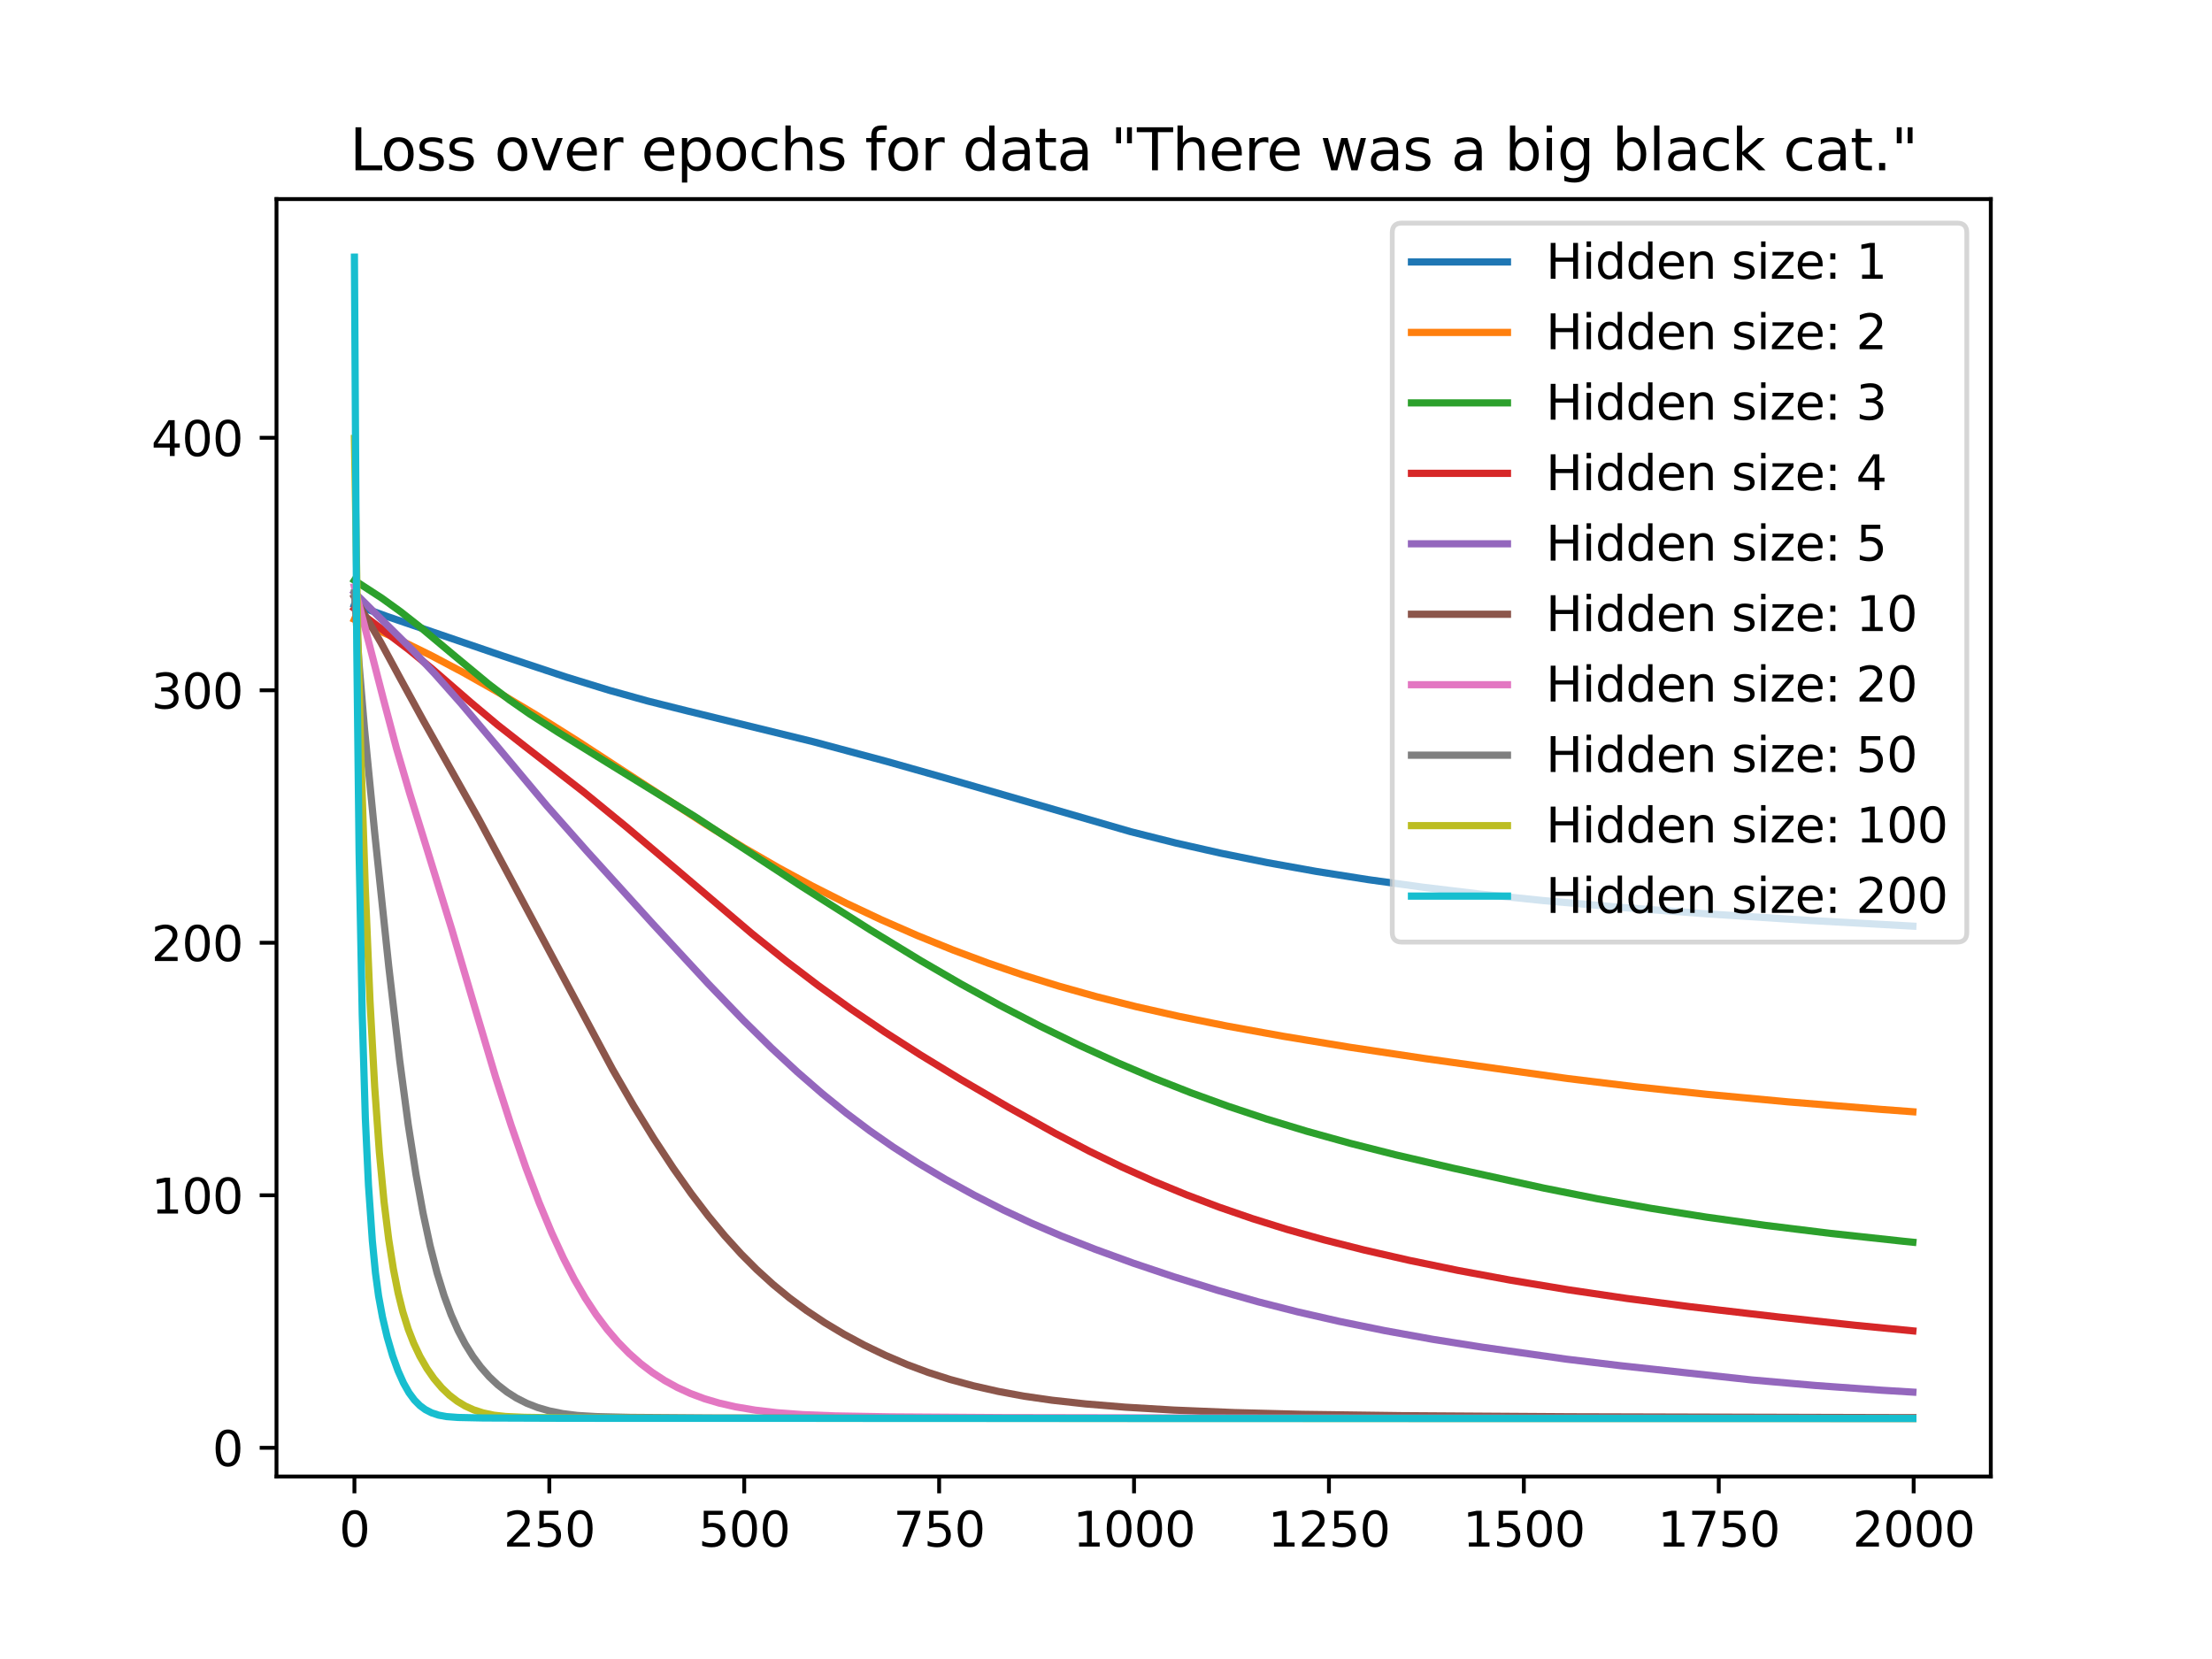 <?xml version="1.0" encoding="utf-8" standalone="no"?>
<!DOCTYPE svg PUBLIC "-//W3C//DTD SVG 1.1//EN"
  "http://www.w3.org/Graphics/SVG/1.1/DTD/svg11.dtd">
<svg xmlns:xlink="http://www.w3.org/1999/xlink" width="460.8pt" height="345.6pt" viewBox="0 0 460.8 345.6" xmlns="http://www.w3.org/2000/svg" version="1.1">
 <defs>
  <style type="text/css">*{stroke-linejoin: round; stroke-linecap: butt}</style>
 </defs>
 <g id="figure_1">
  <g id="patch_1">
   <path d="M 0 345.6 
L 460.8 345.6 
L 460.8 0 
L 0 0 
z
" style="fill: #ffffff"/>
  </g>
  <g id="axes_1">
   <g id="patch_2">
    <path d="M 57.6 307.584 
L 414.72 307.584 
L 414.72 41.472 
L 57.6 41.472 
z
" style="fill: #ffffff"/>
   </g>
   <g id="matplotlib.axis_1">
    <g id="xtick_1">
     <g id="line2d_1">
      <defs>
       <path id="m02c0e00116" d="M 0 0 
L 0 3.5 
" style="stroke: #000000; stroke-width: 0.8"/>
      </defs>
      <g>
       <use xlink:href="#m02c0e00116" x="73.833" y="307.584" style="stroke: #000000; stroke-width: 0.8"/>
      </g>
     </g>
     <g id="text_1">
      <!-- 0 -->
      <g transform="translate(70.651 322.182) scale(0.1 -0.1)">
       <defs>
        <path id="DejaVuSans-30" d="M 2034 4250 
Q 1547 4250 1301 3770 
Q 1056 3291 1056 2328 
Q 1056 1369 1301 889 
Q 1547 409 2034 409 
Q 2525 409 2770 889 
Q 3016 1369 3016 2328 
Q 3016 3291 2770 3770 
Q 2525 4250 2034 4250 
z
M 2034 4750 
Q 2819 4750 3233 4129 
Q 3647 3509 3647 2328 
Q 3647 1150 3233 529 
Q 2819 -91 2034 -91 
Q 1250 -91 836 529 
Q 422 1150 422 2328 
Q 422 3509 836 4129 
Q 1250 4750 2034 4750 
z
" transform="scale(0.016)"/>
       </defs>
       <use xlink:href="#DejaVuSans-30"/>
      </g>
     </g>
    </g>
    <g id="xtick_2">
     <g id="line2d_2">
      <g>
       <use xlink:href="#m02c0e00116" x="114.435" y="307.584" style="stroke: #000000; stroke-width: 0.8"/>
      </g>
     </g>
     <g id="text_2">
      <!-- 250 -->
      <g transform="translate(104.891 322.182) scale(0.1 -0.1)">
       <defs>
        <path id="DejaVuSans-32" d="M 1228 531 
L 3431 531 
L 3431 0 
L 469 0 
L 469 531 
Q 828 903 1448 1529 
Q 2069 2156 2228 2338 
Q 2531 2678 2651 2914 
Q 2772 3150 2772 3378 
Q 2772 3750 2511 3984 
Q 2250 4219 1831 4219 
Q 1534 4219 1204 4116 
Q 875 4013 500 3803 
L 500 4441 
Q 881 4594 1212 4672 
Q 1544 4750 1819 4750 
Q 2544 4750 2975 4387 
Q 3406 4025 3406 3419 
Q 3406 3131 3298 2873 
Q 3191 2616 2906 2266 
Q 2828 2175 2409 1742 
Q 1991 1309 1228 531 
z
" transform="scale(0.016)"/>
        <path id="DejaVuSans-35" d="M 691 4666 
L 3169 4666 
L 3169 4134 
L 1269 4134 
L 1269 2991 
Q 1406 3038 1543 3061 
Q 1681 3084 1819 3084 
Q 2600 3084 3056 2656 
Q 3513 2228 3513 1497 
Q 3513 744 3044 326 
Q 2575 -91 1722 -91 
Q 1428 -91 1123 -41 
Q 819 9 494 109 
L 494 744 
Q 775 591 1075 516 
Q 1375 441 1709 441 
Q 2250 441 2565 725 
Q 2881 1009 2881 1497 
Q 2881 1984 2565 2268 
Q 2250 2553 1709 2553 
Q 1456 2553 1204 2497 
Q 953 2441 691 2322 
L 691 4666 
z
" transform="scale(0.016)"/>
       </defs>
       <use xlink:href="#DejaVuSans-32"/>
       <use xlink:href="#DejaVuSans-35" x="63.623"/>
       <use xlink:href="#DejaVuSans-30" x="127.246"/>
      </g>
     </g>
    </g>
    <g id="xtick_3">
     <g id="line2d_3">
      <g>
       <use xlink:href="#m02c0e00116" x="155.037" y="307.584" style="stroke: #000000; stroke-width: 0.8"/>
      </g>
     </g>
     <g id="text_3">
      <!-- 500 -->
      <g transform="translate(145.493 322.182) scale(0.1 -0.1)">
       <use xlink:href="#DejaVuSans-35"/>
       <use xlink:href="#DejaVuSans-30" x="63.623"/>
       <use xlink:href="#DejaVuSans-30" x="127.246"/>
      </g>
     </g>
    </g>
    <g id="xtick_4">
     <g id="line2d_4">
      <g>
       <use xlink:href="#m02c0e00116" x="195.639" y="307.584" style="stroke: #000000; stroke-width: 0.8"/>
      </g>
     </g>
     <g id="text_4">
      <!-- 750 -->
      <g transform="translate(186.095 322.182) scale(0.1 -0.1)">
       <defs>
        <path id="DejaVuSans-37" d="M 525 4666 
L 3525 4666 
L 3525 4397 
L 1831 0 
L 1172 0 
L 2766 4134 
L 525 4134 
L 525 4666 
z
" transform="scale(0.016)"/>
       </defs>
       <use xlink:href="#DejaVuSans-37"/>
       <use xlink:href="#DejaVuSans-35" x="63.623"/>
       <use xlink:href="#DejaVuSans-30" x="127.246"/>
      </g>
     </g>
    </g>
    <g id="xtick_5">
     <g id="line2d_5">
      <g>
       <use xlink:href="#m02c0e00116" x="236.241" y="307.584" style="stroke: #000000; stroke-width: 0.8"/>
      </g>
     </g>
     <g id="text_5">
      <!-- 1000 -->
      <g transform="translate(223.516 322.182) scale(0.1 -0.1)">
       <defs>
        <path id="DejaVuSans-31" d="M 794 531 
L 1825 531 
L 1825 4091 
L 703 3866 
L 703 4441 
L 1819 4666 
L 2450 4666 
L 2450 531 
L 3481 531 
L 3481 0 
L 794 0 
L 794 531 
z
" transform="scale(0.016)"/>
       </defs>
       <use xlink:href="#DejaVuSans-31"/>
       <use xlink:href="#DejaVuSans-30" x="63.623"/>
       <use xlink:href="#DejaVuSans-30" x="127.246"/>
       <use xlink:href="#DejaVuSans-30" x="190.869"/>
      </g>
     </g>
    </g>
    <g id="xtick_6">
     <g id="line2d_6">
      <g>
       <use xlink:href="#m02c0e00116" x="276.843" y="307.584" style="stroke: #000000; stroke-width: 0.8"/>
      </g>
     </g>
     <g id="text_6">
      <!-- 1250 -->
      <g transform="translate(264.118 322.182) scale(0.1 -0.1)">
       <use xlink:href="#DejaVuSans-31"/>
       <use xlink:href="#DejaVuSans-32" x="63.623"/>
       <use xlink:href="#DejaVuSans-35" x="127.246"/>
       <use xlink:href="#DejaVuSans-30" x="190.869"/>
      </g>
     </g>
    </g>
    <g id="xtick_7">
     <g id="line2d_7">
      <g>
       <use xlink:href="#m02c0e00116" x="317.445" y="307.584" style="stroke: #000000; stroke-width: 0.8"/>
      </g>
     </g>
     <g id="text_7">
      <!-- 1500 -->
      <g transform="translate(304.72 322.182) scale(0.1 -0.1)">
       <use xlink:href="#DejaVuSans-31"/>
       <use xlink:href="#DejaVuSans-35" x="63.623"/>
       <use xlink:href="#DejaVuSans-30" x="127.246"/>
       <use xlink:href="#DejaVuSans-30" x="190.869"/>
      </g>
     </g>
    </g>
    <g id="xtick_8">
     <g id="line2d_8">
      <g>
       <use xlink:href="#m02c0e00116" x="358.048" y="307.584" style="stroke: #000000; stroke-width: 0.8"/>
      </g>
     </g>
     <g id="text_8">
      <!-- 1750 -->
      <g transform="translate(345.323 322.182) scale(0.1 -0.1)">
       <use xlink:href="#DejaVuSans-31"/>
       <use xlink:href="#DejaVuSans-37" x="63.623"/>
       <use xlink:href="#DejaVuSans-35" x="127.246"/>
       <use xlink:href="#DejaVuSans-30" x="190.869"/>
      </g>
     </g>
    </g>
    <g id="xtick_9">
     <g id="line2d_9">
      <g>
       <use xlink:href="#m02c0e00116" x="398.65" y="307.584" style="stroke: #000000; stroke-width: 0.8"/>
      </g>
     </g>
     <g id="text_9">
      <!-- 2000 -->
      <g transform="translate(385.925 322.182) scale(0.1 -0.1)">
       <use xlink:href="#DejaVuSans-32"/>
       <use xlink:href="#DejaVuSans-30" x="63.623"/>
       <use xlink:href="#DejaVuSans-30" x="127.246"/>
       <use xlink:href="#DejaVuSans-30" x="190.869"/>
      </g>
     </g>
    </g>
   </g>
   <g id="matplotlib.axis_2">
    <g id="ytick_1">
     <g id="line2d_10">
      <defs>
       <path id="m944d65436e" d="M 0 0 
L -3.5 0 
" style="stroke: #000000; stroke-width: 0.8"/>
      </defs>
      <g>
       <use xlink:href="#m944d65436e" x="57.6" y="301.598" style="stroke: #000000; stroke-width: 0.8"/>
      </g>
     </g>
     <g id="text_10">
      <!-- 0 -->
      <g transform="translate(44.237 305.397) scale(0.1 -0.1)">
       <use xlink:href="#DejaVuSans-30"/>
      </g>
     </g>
    </g>
    <g id="ytick_2">
     <g id="line2d_11">
      <g>
       <use xlink:href="#m944d65436e" x="57.6" y="248.998" style="stroke: #000000; stroke-width: 0.8"/>
      </g>
     </g>
     <g id="text_11">
      <!-- 100 -->
      <g transform="translate(31.512 252.797) scale(0.1 -0.1)">
       <use xlink:href="#DejaVuSans-31"/>
       <use xlink:href="#DejaVuSans-30" x="63.623"/>
       <use xlink:href="#DejaVuSans-30" x="127.246"/>
      </g>
     </g>
    </g>
    <g id="ytick_3">
     <g id="line2d_12">
      <g>
       <use xlink:href="#m944d65436e" x="57.6" y="196.398" style="stroke: #000000; stroke-width: 0.8"/>
      </g>
     </g>
     <g id="text_12">
      <!-- 200 -->
      <g transform="translate(31.512 200.197) scale(0.1 -0.1)">
       <use xlink:href="#DejaVuSans-32"/>
       <use xlink:href="#DejaVuSans-30" x="63.623"/>
       <use xlink:href="#DejaVuSans-30" x="127.246"/>
      </g>
     </g>
    </g>
    <g id="ytick_4">
     <g id="line2d_13">
      <g>
       <use xlink:href="#m944d65436e" x="57.6" y="143.798" style="stroke: #000000; stroke-width: 0.8"/>
      </g>
     </g>
     <g id="text_13">
      <!-- 300 -->
      <g transform="translate(31.512 147.597) scale(0.1 -0.1)">
       <defs>
        <path id="DejaVuSans-33" d="M 2597 2516 
Q 3050 2419 3304 2112 
Q 3559 1806 3559 1356 
Q 3559 666 3084 287 
Q 2609 -91 1734 -91 
Q 1441 -91 1130 -33 
Q 819 25 488 141 
L 488 750 
Q 750 597 1062 519 
Q 1375 441 1716 441 
Q 2309 441 2620 675 
Q 2931 909 2931 1356 
Q 2931 1769 2642 2001 
Q 2353 2234 1838 2234 
L 1294 2234 
L 1294 2753 
L 1863 2753 
Q 2328 2753 2575 2939 
Q 2822 3125 2822 3475 
Q 2822 3834 2567 4026 
Q 2313 4219 1838 4219 
Q 1578 4219 1281 4162 
Q 984 4106 628 3988 
L 628 4550 
Q 988 4650 1302 4700 
Q 1616 4750 1894 4750 
Q 2613 4750 3031 4423 
Q 3450 4097 3450 3541 
Q 3450 3153 3228 2886 
Q 3006 2619 2597 2516 
z
" transform="scale(0.016)"/>
       </defs>
       <use xlink:href="#DejaVuSans-33"/>
       <use xlink:href="#DejaVuSans-30" x="63.623"/>
       <use xlink:href="#DejaVuSans-30" x="127.246"/>
      </g>
     </g>
    </g>
    <g id="ytick_5">
     <g id="line2d_14">
      <g>
       <use xlink:href="#m944d65436e" x="57.6" y="91.198" style="stroke: #000000; stroke-width: 0.8"/>
      </g>
     </g>
     <g id="text_14">
      <!-- 400 -->
      <g transform="translate(31.512 94.997) scale(0.1 -0.1)">
       <defs>
        <path id="DejaVuSans-34" d="M 2419 4116 
L 825 1625 
L 2419 1625 
L 2419 4116 
z
M 2253 4666 
L 3047 4666 
L 3047 1625 
L 3713 1625 
L 3713 1100 
L 3047 1100 
L 3047 0 
L 2419 0 
L 2419 1100 
L 313 1100 
L 313 1709 
L 2253 4666 
z
" transform="scale(0.016)"/>
       </defs>
       <use xlink:href="#DejaVuSans-34"/>
       <use xlink:href="#DejaVuSans-30" x="63.623"/>
       <use xlink:href="#DejaVuSans-30" x="127.246"/>
      </g>
     </g>
    </g>
   </g>
   <g id="line2d_15">
    <path d="M 73.833 125.951 
L 80.654 128.425 
L 104.853 136.683 
L 118.008 141.062 
L 126.94 143.808 
L 134.898 146.027 
L 143.344 148.14 
L 169.491 154.535 
L 184.758 158.632 
L 198.238 162.449 
L 235.592 173.268 
L 245.011 175.633 
L 254.269 177.726 
L 264.013 179.699 
L 274.245 181.538 
L 284.964 183.236 
L 296.332 184.811 
L 308.513 186.274 
L 321.668 187.624 
L 337.259 188.994 
L 355.449 190.363 
L 376.725 191.736 
L 398.487 192.932 
L 398.487 192.932 
" clip-path="url(#pafa8be8f41)" style="fill: none; stroke: #1f77b4; stroke-width: 1.5; stroke-linecap: square"/>
   </g>
   <g id="line2d_16">
    <path d="M 73.833 129.037 
L 83.252 133.326 
L 89.911 136.602 
L 96.57 140.132 
L 103.716 144.175 
L 111.674 148.939 
L 120.444 154.455 
L 132.949 162.607 
L 147.079 171.766 
L 155.037 176.65 
L 162.183 180.778 
L 169.167 184.558 
L 176.312 188.172 
L 183.621 191.616 
L 191.092 194.888 
L 198.562 197.916 
L 205.871 200.641 
L 213.179 203.133 
L 220.65 205.449 
L 228.446 207.634 
L 236.728 209.721 
L 245.661 211.737 
L 255.568 213.738 
L 267.261 215.863 
L 281.228 218.167 
L 296.82 220.513 
L 326.54 224.675 
L 340.507 226.372 
L 355.449 227.958 
L 372.502 229.54 
L 391.991 231.117 
L 398.487 231.599 
L 398.487 231.599 
" clip-path="url(#pafa8be8f41)" style="fill: none; stroke: #ff7f0e; stroke-width: 1.5; stroke-linecap: square"/>
   </g>
   <g id="line2d_17">
    <path d="M 73.833 120.896 
L 79.517 124.588 
L 83.415 127.4 
L 87.8 130.849 
L 94.296 136.289 
L 101.767 142.48 
L 106.152 145.824 
L 110.375 148.759 
L 116.221 152.514 
L 127.59 159.545 
L 144.805 170.136 
L 153.413 175.784 
L 167.055 184.697 
L 181.347 193.747 
L 191.741 200.086 
L 200.187 204.983 
L 208.307 209.437 
L 216.59 213.726 
L 224.873 217.762 
L 232.831 221.395 
L 240.464 224.64 
L 248.097 227.645 
L 255.893 230.471 
L 263.851 233.116 
L 272.296 235.681 
L 281.228 238.161 
L 290.81 240.587 
L 302.666 243.343 
L 321.668 247.515 
L 332.874 249.748 
L 343.918 251.718 
L 355.449 253.544 
L 367.792 255.271 
L 381.272 256.93 
L 396.538 258.58 
L 398.487 258.776 
L 398.487 258.776 
" clip-path="url(#pafa8be8f41)" style="fill: none; stroke: #2ca02c; stroke-width: 1.5; stroke-linecap: square"/>
   </g>
   <g id="line2d_18">
    <path d="M 73.833 126.78 
L 79.192 130.806 
L 85.201 135.372 
L 90.074 139.38 
L 98.194 146.431 
L 103.716 151.061 
L 109.4 155.512 
L 121.581 164.98 
L 130.513 172.289 
L 140.42 180.688 
L 156.661 194.511 
L 163.807 200.246 
L 170.466 205.31 
L 177.287 210.213 
L 184.27 214.955 
L 191.741 219.753 
L 200.187 224.903 
L 210.093 230.675 
L 219.838 236.112 
L 226.984 239.848 
L 233.643 243.079 
L 240.301 246.067 
L 247.123 248.884 
L 253.944 251.463 
L 260.927 253.869 
L 268.073 256.101 
L 275.706 258.251 
L 284.152 260.395 
L 293.571 262.552 
L 303.803 264.666 
L 314.684 266.685 
L 326.703 268.686 
L 338.883 270.489 
L 352.038 272.205 
L 370.553 274.36 
L 386.631 276.097 
L 398.487 277.246 
L 398.487 277.246 
" clip-path="url(#pafa8be8f41)" style="fill: none; stroke: #d62728; stroke-width: 1.5; stroke-linecap: square"/>
   </g>
   <g id="line2d_19">
    <path d="M 73.833 123.421 
L 78.218 127.795 
L 86.013 135.504 
L 90.723 140.534 
L 96.083 146.588 
L 102.092 153.716 
L 113.948 167.901 
L 122.23 177.272 
L 136.035 192.499 
L 147.566 204.968 
L 154.875 212.56 
L 160.721 218.323 
L 166.081 223.295 
L 171.278 227.813 
L 176.312 231.893 
L 181.185 235.556 
L 186.057 238.943 
L 191.254 242.283 
L 196.938 245.66 
L 202.947 248.97 
L 208.957 252.031 
L 214.966 254.847 
L 221.137 257.494 
L 228.121 260.243 
L 236.079 263.137 
L 244.524 265.972 
L 253.619 268.792 
L 262.064 271.181 
L 270.347 273.292 
L 278.955 275.255 
L 288.537 277.208 
L 298.444 279.001 
L 308.838 280.654 
L 326.216 283.127 
L 337.584 284.497 
L 364.869 287.461 
L 378.349 288.635 
L 391.991 289.609 
L 398.487 290.003 
L 398.487 290.003 
" clip-path="url(#pafa8be8f41)" style="fill: none; stroke: #9467bd; stroke-width: 1.5; stroke-linecap: square"/>
   </g>
   <g id="line2d_20">
    <path d="M 73.833 124.382 
L 79.355 133.878 
L 83.415 141.39 
L 88.125 149.998 
L 99.818 170.788 
L 127.59 222.731 
L 131.975 230.317 
L 136.198 237.181 
L 140.258 243.358 
L 143.993 248.65 
L 147.566 253.337 
L 150.977 257.453 
L 154.387 261.215 
L 157.636 264.475 
L 161.046 267.576 
L 164.457 270.377 
L 168.03 273.024 
L 171.765 275.516 
L 175.825 277.948 
L 180.048 280.219 
L 184.433 282.331 
L 188.98 284.273 
L 193.365 285.907 
L 197.913 287.365 
L 202.785 288.689 
L 207.982 289.864 
L 213.342 290.851 
L 219.188 291.694 
L 226.172 292.463 
L 234.455 293.145 
L 244.524 293.744 
L 257.192 294.266 
L 271.321 294.63 
L 291.947 294.908 
L 327.19 295.137 
L 392.803 295.311 
L 398.487 295.32 
L 398.487 295.32 
" clip-path="url(#pafa8be8f41)" style="fill: none; stroke: #8c564b; stroke-width: 1.5; stroke-linecap: square"/>
   </g>
   <g id="line2d_21">
    <path d="M 73.833 122.219 
L 79.842 145.537 
L 82.603 155.93 
L 85.364 165.329 
L 89.262 177.889 
L 94.134 193.662 
L 98.844 209.633 
L 103.229 224.334 
L 106.477 234.422 
L 109.563 243.289 
L 112.324 250.565 
L 114.922 256.802 
L 117.358 262.076 
L 119.632 266.484 
L 121.906 270.403 
L 124.179 273.861 
L 126.453 276.899 
L 128.727 279.56 
L 131.001 281.884 
L 133.437 284.043 
L 135.873 285.902 
L 138.471 287.593 
L 141.07 289.022 
L 143.831 290.289 
L 146.754 291.382 
L 149.84 292.293 
L 153.25 293.07 
L 157.311 293.756 
L 161.858 294.293 
L 167.218 294.691 
L 173.876 294.954 
L 185.407 295.157 
L 208.794 295.312 
L 265.475 295.417 
L 398.487 295.467 
L 398.487 295.467 
" clip-path="url(#pafa8be8f41)" style="fill: none; stroke: #e377c2; stroke-width: 1.5; stroke-linecap: square"/>
   </g>
   <g id="line2d_22">
    <path d="M 73.833 123.513 
L 74.807 138.385 
L 75.944 151.953 
L 78.055 173.511 
L 80.979 201.285 
L 83.252 220.841 
L 85.039 234.252 
L 86.663 244.676 
L 88.125 252.677 
L 89.586 259.469 
L 91.048 265.164 
L 92.51 269.908 
L 93.971 273.863 
L 95.433 277.175 
L 96.895 279.966 
L 98.519 282.577 
L 100.143 284.777 
L 101.929 286.813 
L 103.716 288.501 
L 105.665 290.017 
L 107.614 291.253 
L 109.725 292.323 
L 111.999 293.212 
L 114.435 293.917 
L 117.196 294.474 
L 120.282 294.863 
L 124.179 295.098 
L 131.325 295.266 
L 147.891 295.385 
L 197.588 295.457 
L 398.487 295.485 
L 398.487 295.485 
" clip-path="url(#pafa8be8f41)" style="fill: none; stroke: #7f7f7f; stroke-width: 1.5; stroke-linecap: square"/>
   </g>
   <g id="line2d_23">
    <path d="M 73.833 91.334 
L 74.482 129.531 
L 75.132 155.842 
L 76.106 185.281 
L 77.081 208.543 
L 78.055 226.447 
L 79.03 240.051 
L 80.004 250.359 
L 80.979 258.222 
L 81.953 264.394 
L 82.928 269.318 
L 83.902 273.241 
L 85.039 276.878 
L 86.176 279.802 
L 87.475 282.548 
L 88.937 285.09 
L 90.398 287.187 
L 92.022 289.107 
L 93.647 290.665 
L 95.271 291.912 
L 96.895 292.89 
L 98.681 293.701 
L 100.63 294.331 
L 102.904 294.81 
L 105.34 295.082 
L 109.238 295.257 
L 118.008 295.377 
L 144.643 295.452 
L 275.382 295.484 
L 398.487 295.487 
L 398.487 295.487 
" clip-path="url(#pafa8be8f41)" style="fill: none; stroke: #bcbd22; stroke-width: 1.5; stroke-linecap: square"/>
   </g>
   <g id="line2d_24">
    <path d="M 73.833 53.568 
L 74.32 134.458 
L 74.807 177.659 
L 75.457 211.288 
L 76.106 232.916 
L 76.756 246.858 
L 77.568 258.524 
L 78.218 265.182 
L 78.867 269.992 
L 79.679 274.385 
L 80.654 278.528 
L 81.791 282.441 
L 82.928 285.588 
L 84.064 288.126 
L 85.201 290.129 
L 86.338 291.665 
L 87.475 292.813 
L 88.612 293.65 
L 89.911 294.315 
L 91.373 294.798 
L 92.997 295.098 
L 95.433 295.282 
L 100.63 295.39 
L 118.82 295.457 
L 233.48 295.482 
L 243.874 295.486 
L 398.487 295.488 
L 398.487 295.488 
" clip-path="url(#pafa8be8f41)" style="fill: none; stroke: #17becf; stroke-width: 1.5; stroke-linecap: square"/>
   </g>
   <g id="patch_3">
    <path d="M 57.6 307.584 
L 57.6 41.472 
" style="fill: none; stroke: #000000; stroke-width: 0.8; stroke-linejoin: miter; stroke-linecap: square"/>
   </g>
   <g id="patch_4">
    <path d="M 414.72 307.584 
L 414.72 41.472 
" style="fill: none; stroke: #000000; stroke-width: 0.8; stroke-linejoin: miter; stroke-linecap: square"/>
   </g>
   <g id="patch_5">
    <path d="M 57.6 307.584 
L 414.72 307.584 
" style="fill: none; stroke: #000000; stroke-width: 0.8; stroke-linejoin: miter; stroke-linecap: square"/>
   </g>
   <g id="patch_6">
    <path d="M 57.6 41.472 
L 414.72 41.472 
" style="fill: none; stroke: #000000; stroke-width: 0.8; stroke-linejoin: miter; stroke-linecap: square"/>
   </g>
   <g id="text_15">
    <!-- Loss over epochs for data "There was a big black cat." -->
    <g transform="translate(72.85 35.472) scale(0.12 -0.12)">
     <defs>
      <path id="DejaVuSans-4c" d="M 628 4666 
L 1259 4666 
L 1259 531 
L 3531 531 
L 3531 0 
L 628 0 
L 628 4666 
z
" transform="scale(0.016)"/>
      <path id="DejaVuSans-6f" d="M 1959 3097 
Q 1497 3097 1228 2736 
Q 959 2375 959 1747 
Q 959 1119 1226 758 
Q 1494 397 1959 397 
Q 2419 397 2687 759 
Q 2956 1122 2956 1747 
Q 2956 2369 2687 2733 
Q 2419 3097 1959 3097 
z
M 1959 3584 
Q 2709 3584 3137 3096 
Q 3566 2609 3566 1747 
Q 3566 888 3137 398 
Q 2709 -91 1959 -91 
Q 1206 -91 779 398 
Q 353 888 353 1747 
Q 353 2609 779 3096 
Q 1206 3584 1959 3584 
z
" transform="scale(0.016)"/>
      <path id="DejaVuSans-73" d="M 2834 3397 
L 2834 2853 
Q 2591 2978 2328 3040 
Q 2066 3103 1784 3103 
Q 1356 3103 1142 2972 
Q 928 2841 928 2578 
Q 928 2378 1081 2264 
Q 1234 2150 1697 2047 
L 1894 2003 
Q 2506 1872 2764 1633 
Q 3022 1394 3022 966 
Q 3022 478 2636 193 
Q 2250 -91 1575 -91 
Q 1294 -91 989 -36 
Q 684 19 347 128 
L 347 722 
Q 666 556 975 473 
Q 1284 391 1588 391 
Q 1994 391 2212 530 
Q 2431 669 2431 922 
Q 2431 1156 2273 1281 
Q 2116 1406 1581 1522 
L 1381 1569 
Q 847 1681 609 1914 
Q 372 2147 372 2553 
Q 372 3047 722 3315 
Q 1072 3584 1716 3584 
Q 2034 3584 2315 3537 
Q 2597 3491 2834 3397 
z
" transform="scale(0.016)"/>
      <path id="DejaVuSans-20" transform="scale(0.016)"/>
      <path id="DejaVuSans-76" d="M 191 3500 
L 800 3500 
L 1894 563 
L 2988 3500 
L 3597 3500 
L 2284 0 
L 1503 0 
L 191 3500 
z
" transform="scale(0.016)"/>
      <path id="DejaVuSans-65" d="M 3597 1894 
L 3597 1613 
L 953 1613 
Q 991 1019 1311 708 
Q 1631 397 2203 397 
Q 2534 397 2845 478 
Q 3156 559 3463 722 
L 3463 178 
Q 3153 47 2828 -22 
Q 2503 -91 2169 -91 
Q 1331 -91 842 396 
Q 353 884 353 1716 
Q 353 2575 817 3079 
Q 1281 3584 2069 3584 
Q 2775 3584 3186 3129 
Q 3597 2675 3597 1894 
z
M 3022 2063 
Q 3016 2534 2758 2815 
Q 2500 3097 2075 3097 
Q 1594 3097 1305 2825 
Q 1016 2553 972 2059 
L 3022 2063 
z
" transform="scale(0.016)"/>
      <path id="DejaVuSans-72" d="M 2631 2963 
Q 2534 3019 2420 3045 
Q 2306 3072 2169 3072 
Q 1681 3072 1420 2755 
Q 1159 2438 1159 1844 
L 1159 0 
L 581 0 
L 581 3500 
L 1159 3500 
L 1159 2956 
Q 1341 3275 1631 3429 
Q 1922 3584 2338 3584 
Q 2397 3584 2469 3576 
Q 2541 3569 2628 3553 
L 2631 2963 
z
" transform="scale(0.016)"/>
      <path id="DejaVuSans-70" d="M 1159 525 
L 1159 -1331 
L 581 -1331 
L 581 3500 
L 1159 3500 
L 1159 2969 
Q 1341 3281 1617 3432 
Q 1894 3584 2278 3584 
Q 2916 3584 3314 3078 
Q 3713 2572 3713 1747 
Q 3713 922 3314 415 
Q 2916 -91 2278 -91 
Q 1894 -91 1617 61 
Q 1341 213 1159 525 
z
M 3116 1747 
Q 3116 2381 2855 2742 
Q 2594 3103 2138 3103 
Q 1681 3103 1420 2742 
Q 1159 2381 1159 1747 
Q 1159 1113 1420 752 
Q 1681 391 2138 391 
Q 2594 391 2855 752 
Q 3116 1113 3116 1747 
z
" transform="scale(0.016)"/>
      <path id="DejaVuSans-63" d="M 3122 3366 
L 3122 2828 
Q 2878 2963 2633 3030 
Q 2388 3097 2138 3097 
Q 1578 3097 1268 2742 
Q 959 2388 959 1747 
Q 959 1106 1268 751 
Q 1578 397 2138 397 
Q 2388 397 2633 464 
Q 2878 531 3122 666 
L 3122 134 
Q 2881 22 2623 -34 
Q 2366 -91 2075 -91 
Q 1284 -91 818 406 
Q 353 903 353 1747 
Q 353 2603 823 3093 
Q 1294 3584 2113 3584 
Q 2378 3584 2631 3529 
Q 2884 3475 3122 3366 
z
" transform="scale(0.016)"/>
      <path id="DejaVuSans-68" d="M 3513 2113 
L 3513 0 
L 2938 0 
L 2938 2094 
Q 2938 2591 2744 2837 
Q 2550 3084 2163 3084 
Q 1697 3084 1428 2787 
Q 1159 2491 1159 1978 
L 1159 0 
L 581 0 
L 581 4863 
L 1159 4863 
L 1159 2956 
Q 1366 3272 1645 3428 
Q 1925 3584 2291 3584 
Q 2894 3584 3203 3211 
Q 3513 2838 3513 2113 
z
" transform="scale(0.016)"/>
      <path id="DejaVuSans-66" d="M 2375 4863 
L 2375 4384 
L 1825 4384 
Q 1516 4384 1395 4259 
Q 1275 4134 1275 3809 
L 1275 3500 
L 2222 3500 
L 2222 3053 
L 1275 3053 
L 1275 0 
L 697 0 
L 697 3053 
L 147 3053 
L 147 3500 
L 697 3500 
L 697 3744 
Q 697 4328 969 4595 
Q 1241 4863 1831 4863 
L 2375 4863 
z
" transform="scale(0.016)"/>
      <path id="DejaVuSans-64" d="M 2906 2969 
L 2906 4863 
L 3481 4863 
L 3481 0 
L 2906 0 
L 2906 525 
Q 2725 213 2448 61 
Q 2172 -91 1784 -91 
Q 1150 -91 751 415 
Q 353 922 353 1747 
Q 353 2572 751 3078 
Q 1150 3584 1784 3584 
Q 2172 3584 2448 3432 
Q 2725 3281 2906 2969 
z
M 947 1747 
Q 947 1113 1208 752 
Q 1469 391 1925 391 
Q 2381 391 2643 752 
Q 2906 1113 2906 1747 
Q 2906 2381 2643 2742 
Q 2381 3103 1925 3103 
Q 1469 3103 1208 2742 
Q 947 2381 947 1747 
z
" transform="scale(0.016)"/>
      <path id="DejaVuSans-61" d="M 2194 1759 
Q 1497 1759 1228 1600 
Q 959 1441 959 1056 
Q 959 750 1161 570 
Q 1363 391 1709 391 
Q 2188 391 2477 730 
Q 2766 1069 2766 1631 
L 2766 1759 
L 2194 1759 
z
M 3341 1997 
L 3341 0 
L 2766 0 
L 2766 531 
Q 2569 213 2275 61 
Q 1981 -91 1556 -91 
Q 1019 -91 701 211 
Q 384 513 384 1019 
Q 384 1609 779 1909 
Q 1175 2209 1959 2209 
L 2766 2209 
L 2766 2266 
Q 2766 2663 2505 2880 
Q 2244 3097 1772 3097 
Q 1472 3097 1187 3025 
Q 903 2953 641 2809 
L 641 3341 
Q 956 3463 1253 3523 
Q 1550 3584 1831 3584 
Q 2591 3584 2966 3190 
Q 3341 2797 3341 1997 
z
" transform="scale(0.016)"/>
      <path id="DejaVuSans-74" d="M 1172 4494 
L 1172 3500 
L 2356 3500 
L 2356 3053 
L 1172 3053 
L 1172 1153 
Q 1172 725 1289 603 
Q 1406 481 1766 481 
L 2356 481 
L 2356 0 
L 1766 0 
Q 1100 0 847 248 
Q 594 497 594 1153 
L 594 3053 
L 172 3053 
L 172 3500 
L 594 3500 
L 594 4494 
L 1172 4494 
z
" transform="scale(0.016)"/>
      <path id="DejaVuSans-22" d="M 1147 4666 
L 1147 2931 
L 616 2931 
L 616 4666 
L 1147 4666 
z
M 2328 4666 
L 2328 2931 
L 1797 2931 
L 1797 4666 
L 2328 4666 
z
" transform="scale(0.016)"/>
      <path id="DejaVuSans-54" d="M -19 4666 
L 3928 4666 
L 3928 4134 
L 2272 4134 
L 2272 0 
L 1638 0 
L 1638 4134 
L -19 4134 
L -19 4666 
z
" transform="scale(0.016)"/>
      <path id="DejaVuSans-77" d="M 269 3500 
L 844 3500 
L 1563 769 
L 2278 3500 
L 2956 3500 
L 3675 769 
L 4391 3500 
L 4966 3500 
L 4050 0 
L 3372 0 
L 2619 2869 
L 1863 0 
L 1184 0 
L 269 3500 
z
" transform="scale(0.016)"/>
      <path id="DejaVuSans-62" d="M 3116 1747 
Q 3116 2381 2855 2742 
Q 2594 3103 2138 3103 
Q 1681 3103 1420 2742 
Q 1159 2381 1159 1747 
Q 1159 1113 1420 752 
Q 1681 391 2138 391 
Q 2594 391 2855 752 
Q 3116 1113 3116 1747 
z
M 1159 2969 
Q 1341 3281 1617 3432 
Q 1894 3584 2278 3584 
Q 2916 3584 3314 3078 
Q 3713 2572 3713 1747 
Q 3713 922 3314 415 
Q 2916 -91 2278 -91 
Q 1894 -91 1617 61 
Q 1341 213 1159 525 
L 1159 0 
L 581 0 
L 581 4863 
L 1159 4863 
L 1159 2969 
z
" transform="scale(0.016)"/>
      <path id="DejaVuSans-69" d="M 603 3500 
L 1178 3500 
L 1178 0 
L 603 0 
L 603 3500 
z
M 603 4863 
L 1178 4863 
L 1178 4134 
L 603 4134 
L 603 4863 
z
" transform="scale(0.016)"/>
      <path id="DejaVuSans-67" d="M 2906 1791 
Q 2906 2416 2648 2759 
Q 2391 3103 1925 3103 
Q 1463 3103 1205 2759 
Q 947 2416 947 1791 
Q 947 1169 1205 825 
Q 1463 481 1925 481 
Q 2391 481 2648 825 
Q 2906 1169 2906 1791 
z
M 3481 434 
Q 3481 -459 3084 -895 
Q 2688 -1331 1869 -1331 
Q 1566 -1331 1297 -1286 
Q 1028 -1241 775 -1147 
L 775 -588 
Q 1028 -725 1275 -790 
Q 1522 -856 1778 -856 
Q 2344 -856 2625 -561 
Q 2906 -266 2906 331 
L 2906 616 
Q 2728 306 2450 153 
Q 2172 0 1784 0 
Q 1141 0 747 490 
Q 353 981 353 1791 
Q 353 2603 747 3093 
Q 1141 3584 1784 3584 
Q 2172 3584 2450 3431 
Q 2728 3278 2906 2969 
L 2906 3500 
L 3481 3500 
L 3481 434 
z
" transform="scale(0.016)"/>
      <path id="DejaVuSans-6c" d="M 603 4863 
L 1178 4863 
L 1178 0 
L 603 0 
L 603 4863 
z
" transform="scale(0.016)"/>
      <path id="DejaVuSans-6b" d="M 581 4863 
L 1159 4863 
L 1159 1991 
L 2875 3500 
L 3609 3500 
L 1753 1863 
L 3688 0 
L 2938 0 
L 1159 1709 
L 1159 0 
L 581 0 
L 581 4863 
z
" transform="scale(0.016)"/>
      <path id="DejaVuSans-2e" d="M 684 794 
L 1344 794 
L 1344 0 
L 684 0 
L 684 794 
z
" transform="scale(0.016)"/>
     </defs>
     <use xlink:href="#DejaVuSans-4c"/>
     <use xlink:href="#DejaVuSans-6f" x="53.963"/>
     <use xlink:href="#DejaVuSans-73" x="115.145"/>
     <use xlink:href="#DejaVuSans-73" x="167.244"/>
     <use xlink:href="#DejaVuSans-20" x="219.344"/>
     <use xlink:href="#DejaVuSans-6f" x="251.131"/>
     <use xlink:href="#DejaVuSans-76" x="312.312"/>
     <use xlink:href="#DejaVuSans-65" x="371.492"/>
     <use xlink:href="#DejaVuSans-72" x="433.016"/>
     <use xlink:href="#DejaVuSans-20" x="474.129"/>
     <use xlink:href="#DejaVuSans-65" x="505.916"/>
     <use xlink:href="#DejaVuSans-70" x="567.439"/>
     <use xlink:href="#DejaVuSans-6f" x="630.916"/>
     <use xlink:href="#DejaVuSans-63" x="692.098"/>
     <use xlink:href="#DejaVuSans-68" x="747.078"/>
     <use xlink:href="#DejaVuSans-73" x="810.457"/>
     <use xlink:href="#DejaVuSans-20" x="862.557"/>
     <use xlink:href="#DejaVuSans-66" x="894.344"/>
     <use xlink:href="#DejaVuSans-6f" x="929.549"/>
     <use xlink:href="#DejaVuSans-72" x="990.73"/>
     <use xlink:href="#DejaVuSans-20" x="1031.844"/>
     <use xlink:href="#DejaVuSans-64" x="1063.631"/>
     <use xlink:href="#DejaVuSans-61" x="1127.107"/>
     <use xlink:href="#DejaVuSans-74" x="1188.387"/>
     <use xlink:href="#DejaVuSans-61" x="1227.596"/>
     <use xlink:href="#DejaVuSans-20" x="1288.875"/>
     <use xlink:href="#DejaVuSans-22" x="1320.662"/>
     <use xlink:href="#DejaVuSans-54" x="1366.658"/>
     <use xlink:href="#DejaVuSans-68" x="1427.742"/>
     <use xlink:href="#DejaVuSans-65" x="1491.121"/>
     <use xlink:href="#DejaVuSans-72" x="1552.645"/>
     <use xlink:href="#DejaVuSans-65" x="1591.508"/>
     <use xlink:href="#DejaVuSans-20" x="1653.031"/>
     <use xlink:href="#DejaVuSans-77" x="1684.818"/>
     <use xlink:href="#DejaVuSans-61" x="1766.605"/>
     <use xlink:href="#DejaVuSans-73" x="1827.885"/>
     <use xlink:href="#DejaVuSans-20" x="1879.984"/>
     <use xlink:href="#DejaVuSans-61" x="1911.771"/>
     <use xlink:href="#DejaVuSans-20" x="1973.051"/>
     <use xlink:href="#DejaVuSans-62" x="2004.838"/>
     <use xlink:href="#DejaVuSans-69" x="2068.314"/>
     <use xlink:href="#DejaVuSans-67" x="2096.098"/>
     <use xlink:href="#DejaVuSans-20" x="2159.574"/>
     <use xlink:href="#DejaVuSans-62" x="2191.361"/>
     <use xlink:href="#DejaVuSans-6c" x="2254.838"/>
     <use xlink:href="#DejaVuSans-61" x="2282.621"/>
     <use xlink:href="#DejaVuSans-63" x="2343.9"/>
     <use xlink:href="#DejaVuSans-6b" x="2398.881"/>
     <use xlink:href="#DejaVuSans-20" x="2456.791"/>
     <use xlink:href="#DejaVuSans-63" x="2488.578"/>
     <use xlink:href="#DejaVuSans-61" x="2543.559"/>
     <use xlink:href="#DejaVuSans-74" x="2604.838"/>
     <use xlink:href="#DejaVuSans-2e" x="2644.047"/>
     <use xlink:href="#DejaVuSans-22" x="2675.834"/>
    </g>
   </g>
   <g id="legend_1">
    <g id="patch_7">
     <path d="M 292.033 196.253 
L 407.72 196.253 
Q 409.72 196.253 409.72 194.253 
L 409.72 48.472 
Q 409.72 46.472 407.72 46.472 
L 292.033 46.472 
Q 290.033 46.472 290.033 48.472 
L 290.033 194.253 
Q 290.033 196.253 292.033 196.253 
z
" style="fill: #ffffff; opacity: 0.8; stroke: #cccccc; stroke-linejoin: miter"/>
    </g>
    <g id="line2d_25">
     <path d="M 294.033 54.57 
L 304.033 54.57 
L 314.033 54.57 
" style="fill: none; stroke: #1f77b4; stroke-width: 1.5; stroke-linecap: square"/>
    </g>
    <g id="text_16">
     <!-- Hidden size: 1 -->
     <g transform="translate(322.033 58.07) scale(0.1 -0.1)">
      <defs>
       <path id="DejaVuSans-48" d="M 628 4666 
L 1259 4666 
L 1259 2753 
L 3553 2753 
L 3553 4666 
L 4184 4666 
L 4184 0 
L 3553 0 
L 3553 2222 
L 1259 2222 
L 1259 0 
L 628 0 
L 628 4666 
z
" transform="scale(0.016)"/>
       <path id="DejaVuSans-6e" d="M 3513 2113 
L 3513 0 
L 2938 0 
L 2938 2094 
Q 2938 2591 2744 2837 
Q 2550 3084 2163 3084 
Q 1697 3084 1428 2787 
Q 1159 2491 1159 1978 
L 1159 0 
L 581 0 
L 581 3500 
L 1159 3500 
L 1159 2956 
Q 1366 3272 1645 3428 
Q 1925 3584 2291 3584 
Q 2894 3584 3203 3211 
Q 3513 2838 3513 2113 
z
" transform="scale(0.016)"/>
       <path id="DejaVuSans-7a" d="M 353 3500 
L 3084 3500 
L 3084 2975 
L 922 459 
L 3084 459 
L 3084 0 
L 275 0 
L 275 525 
L 2438 3041 
L 353 3041 
L 353 3500 
z
" transform="scale(0.016)"/>
       <path id="DejaVuSans-3a" d="M 750 794 
L 1409 794 
L 1409 0 
L 750 0 
L 750 794 
z
M 750 3309 
L 1409 3309 
L 1409 2516 
L 750 2516 
L 750 3309 
z
" transform="scale(0.016)"/>
      </defs>
      <use xlink:href="#DejaVuSans-48"/>
      <use xlink:href="#DejaVuSans-69" x="75.195"/>
      <use xlink:href="#DejaVuSans-64" x="102.979"/>
      <use xlink:href="#DejaVuSans-64" x="166.455"/>
      <use xlink:href="#DejaVuSans-65" x="229.932"/>
      <use xlink:href="#DejaVuSans-6e" x="291.455"/>
      <use xlink:href="#DejaVuSans-20" x="354.834"/>
      <use xlink:href="#DejaVuSans-73" x="386.621"/>
      <use xlink:href="#DejaVuSans-69" x="438.721"/>
      <use xlink:href="#DejaVuSans-7a" x="466.504"/>
      <use xlink:href="#DejaVuSans-65" x="518.994"/>
      <use xlink:href="#DejaVuSans-3a" x="580.518"/>
      <use xlink:href="#DejaVuSans-20" x="614.209"/>
      <use xlink:href="#DejaVuSans-31" x="645.996"/>
     </g>
    </g>
    <g id="line2d_26">
     <path d="M 294.033 69.249 
L 304.033 69.249 
L 314.033 69.249 
" style="fill: none; stroke: #ff7f0e; stroke-width: 1.5; stroke-linecap: square"/>
    </g>
    <g id="text_17">
     <!-- Hidden size: 2 -->
     <g transform="translate(322.033 72.749) scale(0.1 -0.1)">
      <use xlink:href="#DejaVuSans-48"/>
      <use xlink:href="#DejaVuSans-69" x="75.195"/>
      <use xlink:href="#DejaVuSans-64" x="102.979"/>
      <use xlink:href="#DejaVuSans-64" x="166.455"/>
      <use xlink:href="#DejaVuSans-65" x="229.932"/>
      <use xlink:href="#DejaVuSans-6e" x="291.455"/>
      <use xlink:href="#DejaVuSans-20" x="354.834"/>
      <use xlink:href="#DejaVuSans-73" x="386.621"/>
      <use xlink:href="#DejaVuSans-69" x="438.721"/>
      <use xlink:href="#DejaVuSans-7a" x="466.504"/>
      <use xlink:href="#DejaVuSans-65" x="518.994"/>
      <use xlink:href="#DejaVuSans-3a" x="580.518"/>
      <use xlink:href="#DejaVuSans-20" x="614.209"/>
      <use xlink:href="#DejaVuSans-32" x="645.996"/>
     </g>
    </g>
    <g id="line2d_27">
     <path d="M 294.033 83.927 
L 304.033 83.927 
L 314.033 83.927 
" style="fill: none; stroke: #2ca02c; stroke-width: 1.5; stroke-linecap: square"/>
    </g>
    <g id="text_18">
     <!-- Hidden size: 3 -->
     <g transform="translate(322.033 87.427) scale(0.1 -0.1)">
      <use xlink:href="#DejaVuSans-48"/>
      <use xlink:href="#DejaVuSans-69" x="75.195"/>
      <use xlink:href="#DejaVuSans-64" x="102.979"/>
      <use xlink:href="#DejaVuSans-64" x="166.455"/>
      <use xlink:href="#DejaVuSans-65" x="229.932"/>
      <use xlink:href="#DejaVuSans-6e" x="291.455"/>
      <use xlink:href="#DejaVuSans-20" x="354.834"/>
      <use xlink:href="#DejaVuSans-73" x="386.621"/>
      <use xlink:href="#DejaVuSans-69" x="438.721"/>
      <use xlink:href="#DejaVuSans-7a" x="466.504"/>
      <use xlink:href="#DejaVuSans-65" x="518.994"/>
      <use xlink:href="#DejaVuSans-3a" x="580.518"/>
      <use xlink:href="#DejaVuSans-20" x="614.209"/>
      <use xlink:href="#DejaVuSans-33" x="645.996"/>
     </g>
    </g>
    <g id="line2d_28">
     <path d="M 294.033 98.605 
L 304.033 98.605 
L 314.033 98.605 
" style="fill: none; stroke: #d62728; stroke-width: 1.5; stroke-linecap: square"/>
    </g>
    <g id="text_19">
     <!-- Hidden size: 4 -->
     <g transform="translate(322.033 102.105) scale(0.1 -0.1)">
      <use xlink:href="#DejaVuSans-48"/>
      <use xlink:href="#DejaVuSans-69" x="75.195"/>
      <use xlink:href="#DejaVuSans-64" x="102.979"/>
      <use xlink:href="#DejaVuSans-64" x="166.455"/>
      <use xlink:href="#DejaVuSans-65" x="229.932"/>
      <use xlink:href="#DejaVuSans-6e" x="291.455"/>
      <use xlink:href="#DejaVuSans-20" x="354.834"/>
      <use xlink:href="#DejaVuSans-73" x="386.621"/>
      <use xlink:href="#DejaVuSans-69" x="438.721"/>
      <use xlink:href="#DejaVuSans-7a" x="466.504"/>
      <use xlink:href="#DejaVuSans-65" x="518.994"/>
      <use xlink:href="#DejaVuSans-3a" x="580.518"/>
      <use xlink:href="#DejaVuSans-20" x="614.209"/>
      <use xlink:href="#DejaVuSans-34" x="645.996"/>
     </g>
    </g>
    <g id="line2d_29">
     <path d="M 294.033 113.283 
L 304.033 113.283 
L 314.033 113.283 
" style="fill: none; stroke: #9467bd; stroke-width: 1.5; stroke-linecap: square"/>
    </g>
    <g id="text_20">
     <!-- Hidden size: 5 -->
     <g transform="translate(322.033 116.783) scale(0.1 -0.1)">
      <use xlink:href="#DejaVuSans-48"/>
      <use xlink:href="#DejaVuSans-69" x="75.195"/>
      <use xlink:href="#DejaVuSans-64" x="102.979"/>
      <use xlink:href="#DejaVuSans-64" x="166.455"/>
      <use xlink:href="#DejaVuSans-65" x="229.932"/>
      <use xlink:href="#DejaVuSans-6e" x="291.455"/>
      <use xlink:href="#DejaVuSans-20" x="354.834"/>
      <use xlink:href="#DejaVuSans-73" x="386.621"/>
      <use xlink:href="#DejaVuSans-69" x="438.721"/>
      <use xlink:href="#DejaVuSans-7a" x="466.504"/>
      <use xlink:href="#DejaVuSans-65" x="518.994"/>
      <use xlink:href="#DejaVuSans-3a" x="580.518"/>
      <use xlink:href="#DejaVuSans-20" x="614.209"/>
      <use xlink:href="#DejaVuSans-35" x="645.996"/>
     </g>
    </g>
    <g id="line2d_30">
     <path d="M 294.033 127.961 
L 304.033 127.961 
L 314.033 127.961 
" style="fill: none; stroke: #8c564b; stroke-width: 1.5; stroke-linecap: square"/>
    </g>
    <g id="text_21">
     <!-- Hidden size: 10 -->
     <g transform="translate(322.033 131.461) scale(0.1 -0.1)">
      <use xlink:href="#DejaVuSans-48"/>
      <use xlink:href="#DejaVuSans-69" x="75.195"/>
      <use xlink:href="#DejaVuSans-64" x="102.979"/>
      <use xlink:href="#DejaVuSans-64" x="166.455"/>
      <use xlink:href="#DejaVuSans-65" x="229.932"/>
      <use xlink:href="#DejaVuSans-6e" x="291.455"/>
      <use xlink:href="#DejaVuSans-20" x="354.834"/>
      <use xlink:href="#DejaVuSans-73" x="386.621"/>
      <use xlink:href="#DejaVuSans-69" x="438.721"/>
      <use xlink:href="#DejaVuSans-7a" x="466.504"/>
      <use xlink:href="#DejaVuSans-65" x="518.994"/>
      <use xlink:href="#DejaVuSans-3a" x="580.518"/>
      <use xlink:href="#DejaVuSans-20" x="614.209"/>
      <use xlink:href="#DejaVuSans-31" x="645.996"/>
      <use xlink:href="#DejaVuSans-30" x="709.619"/>
     </g>
    </g>
    <g id="line2d_31">
     <path d="M 294.033 142.639 
L 304.033 142.639 
L 314.033 142.639 
" style="fill: none; stroke: #e377c2; stroke-width: 1.5; stroke-linecap: square"/>
    </g>
    <g id="text_22">
     <!-- Hidden size: 20 -->
     <g transform="translate(322.033 146.139) scale(0.1 -0.1)">
      <use xlink:href="#DejaVuSans-48"/>
      <use xlink:href="#DejaVuSans-69" x="75.195"/>
      <use xlink:href="#DejaVuSans-64" x="102.979"/>
      <use xlink:href="#DejaVuSans-64" x="166.455"/>
      <use xlink:href="#DejaVuSans-65" x="229.932"/>
      <use xlink:href="#DejaVuSans-6e" x="291.455"/>
      <use xlink:href="#DejaVuSans-20" x="354.834"/>
      <use xlink:href="#DejaVuSans-73" x="386.621"/>
      <use xlink:href="#DejaVuSans-69" x="438.721"/>
      <use xlink:href="#DejaVuSans-7a" x="466.504"/>
      <use xlink:href="#DejaVuSans-65" x="518.994"/>
      <use xlink:href="#DejaVuSans-3a" x="580.518"/>
      <use xlink:href="#DejaVuSans-20" x="614.209"/>
      <use xlink:href="#DejaVuSans-32" x="645.996"/>
      <use xlink:href="#DejaVuSans-30" x="709.619"/>
     </g>
    </g>
    <g id="line2d_32">
     <path d="M 294.033 157.317 
L 304.033 157.317 
L 314.033 157.317 
" style="fill: none; stroke: #7f7f7f; stroke-width: 1.5; stroke-linecap: square"/>
    </g>
    <g id="text_23">
     <!-- Hidden size: 50 -->
     <g transform="translate(322.033 160.817) scale(0.1 -0.1)">
      <use xlink:href="#DejaVuSans-48"/>
      <use xlink:href="#DejaVuSans-69" x="75.195"/>
      <use xlink:href="#DejaVuSans-64" x="102.979"/>
      <use xlink:href="#DejaVuSans-64" x="166.455"/>
      <use xlink:href="#DejaVuSans-65" x="229.932"/>
      <use xlink:href="#DejaVuSans-6e" x="291.455"/>
      <use xlink:href="#DejaVuSans-20" x="354.834"/>
      <use xlink:href="#DejaVuSans-73" x="386.621"/>
      <use xlink:href="#DejaVuSans-69" x="438.721"/>
      <use xlink:href="#DejaVuSans-7a" x="466.504"/>
      <use xlink:href="#DejaVuSans-65" x="518.994"/>
      <use xlink:href="#DejaVuSans-3a" x="580.518"/>
      <use xlink:href="#DejaVuSans-20" x="614.209"/>
      <use xlink:href="#DejaVuSans-35" x="645.996"/>
      <use xlink:href="#DejaVuSans-30" x="709.619"/>
     </g>
    </g>
    <g id="line2d_33">
     <path d="M 294.033 171.995 
L 304.033 171.995 
L 314.033 171.995 
" style="fill: none; stroke: #bcbd22; stroke-width: 1.5; stroke-linecap: square"/>
    </g>
    <g id="text_24">
     <!-- Hidden size: 100 -->
     <g transform="translate(322.033 175.495) scale(0.1 -0.1)">
      <use xlink:href="#DejaVuSans-48"/>
      <use xlink:href="#DejaVuSans-69" x="75.195"/>
      <use xlink:href="#DejaVuSans-64" x="102.979"/>
      <use xlink:href="#DejaVuSans-64" x="166.455"/>
      <use xlink:href="#DejaVuSans-65" x="229.932"/>
      <use xlink:href="#DejaVuSans-6e" x="291.455"/>
      <use xlink:href="#DejaVuSans-20" x="354.834"/>
      <use xlink:href="#DejaVuSans-73" x="386.621"/>
      <use xlink:href="#DejaVuSans-69" x="438.721"/>
      <use xlink:href="#DejaVuSans-7a" x="466.504"/>
      <use xlink:href="#DejaVuSans-65" x="518.994"/>
      <use xlink:href="#DejaVuSans-3a" x="580.518"/>
      <use xlink:href="#DejaVuSans-20" x="614.209"/>
      <use xlink:href="#DejaVuSans-31" x="645.996"/>
      <use xlink:href="#DejaVuSans-30" x="709.619"/>
      <use xlink:href="#DejaVuSans-30" x="773.242"/>
     </g>
    </g>
    <g id="line2d_34">
     <path d="M 294.033 186.674 
L 304.033 186.674 
L 314.033 186.674 
" style="fill: none; stroke: #17becf; stroke-width: 1.5; stroke-linecap: square"/>
    </g>
    <g id="text_25">
     <!-- Hidden size: 200 -->
     <g transform="translate(322.033 190.174) scale(0.1 -0.1)">
      <use xlink:href="#DejaVuSans-48"/>
      <use xlink:href="#DejaVuSans-69" x="75.195"/>
      <use xlink:href="#DejaVuSans-64" x="102.979"/>
      <use xlink:href="#DejaVuSans-64" x="166.455"/>
      <use xlink:href="#DejaVuSans-65" x="229.932"/>
      <use xlink:href="#DejaVuSans-6e" x="291.455"/>
      <use xlink:href="#DejaVuSans-20" x="354.834"/>
      <use xlink:href="#DejaVuSans-73" x="386.621"/>
      <use xlink:href="#DejaVuSans-69" x="438.721"/>
      <use xlink:href="#DejaVuSans-7a" x="466.504"/>
      <use xlink:href="#DejaVuSans-65" x="518.994"/>
      <use xlink:href="#DejaVuSans-3a" x="580.518"/>
      <use xlink:href="#DejaVuSans-20" x="614.209"/>
      <use xlink:href="#DejaVuSans-32" x="645.996"/>
      <use xlink:href="#DejaVuSans-30" x="709.619"/>
      <use xlink:href="#DejaVuSans-30" x="773.242"/>
     </g>
    </g>
   </g>
  </g>
 </g>
 <defs>
  <clipPath id="pafa8be8f41">
   <rect x="57.6" y="41.472" width="357.12" height="266.112"/>
  </clipPath>
 </defs>
</svg>
